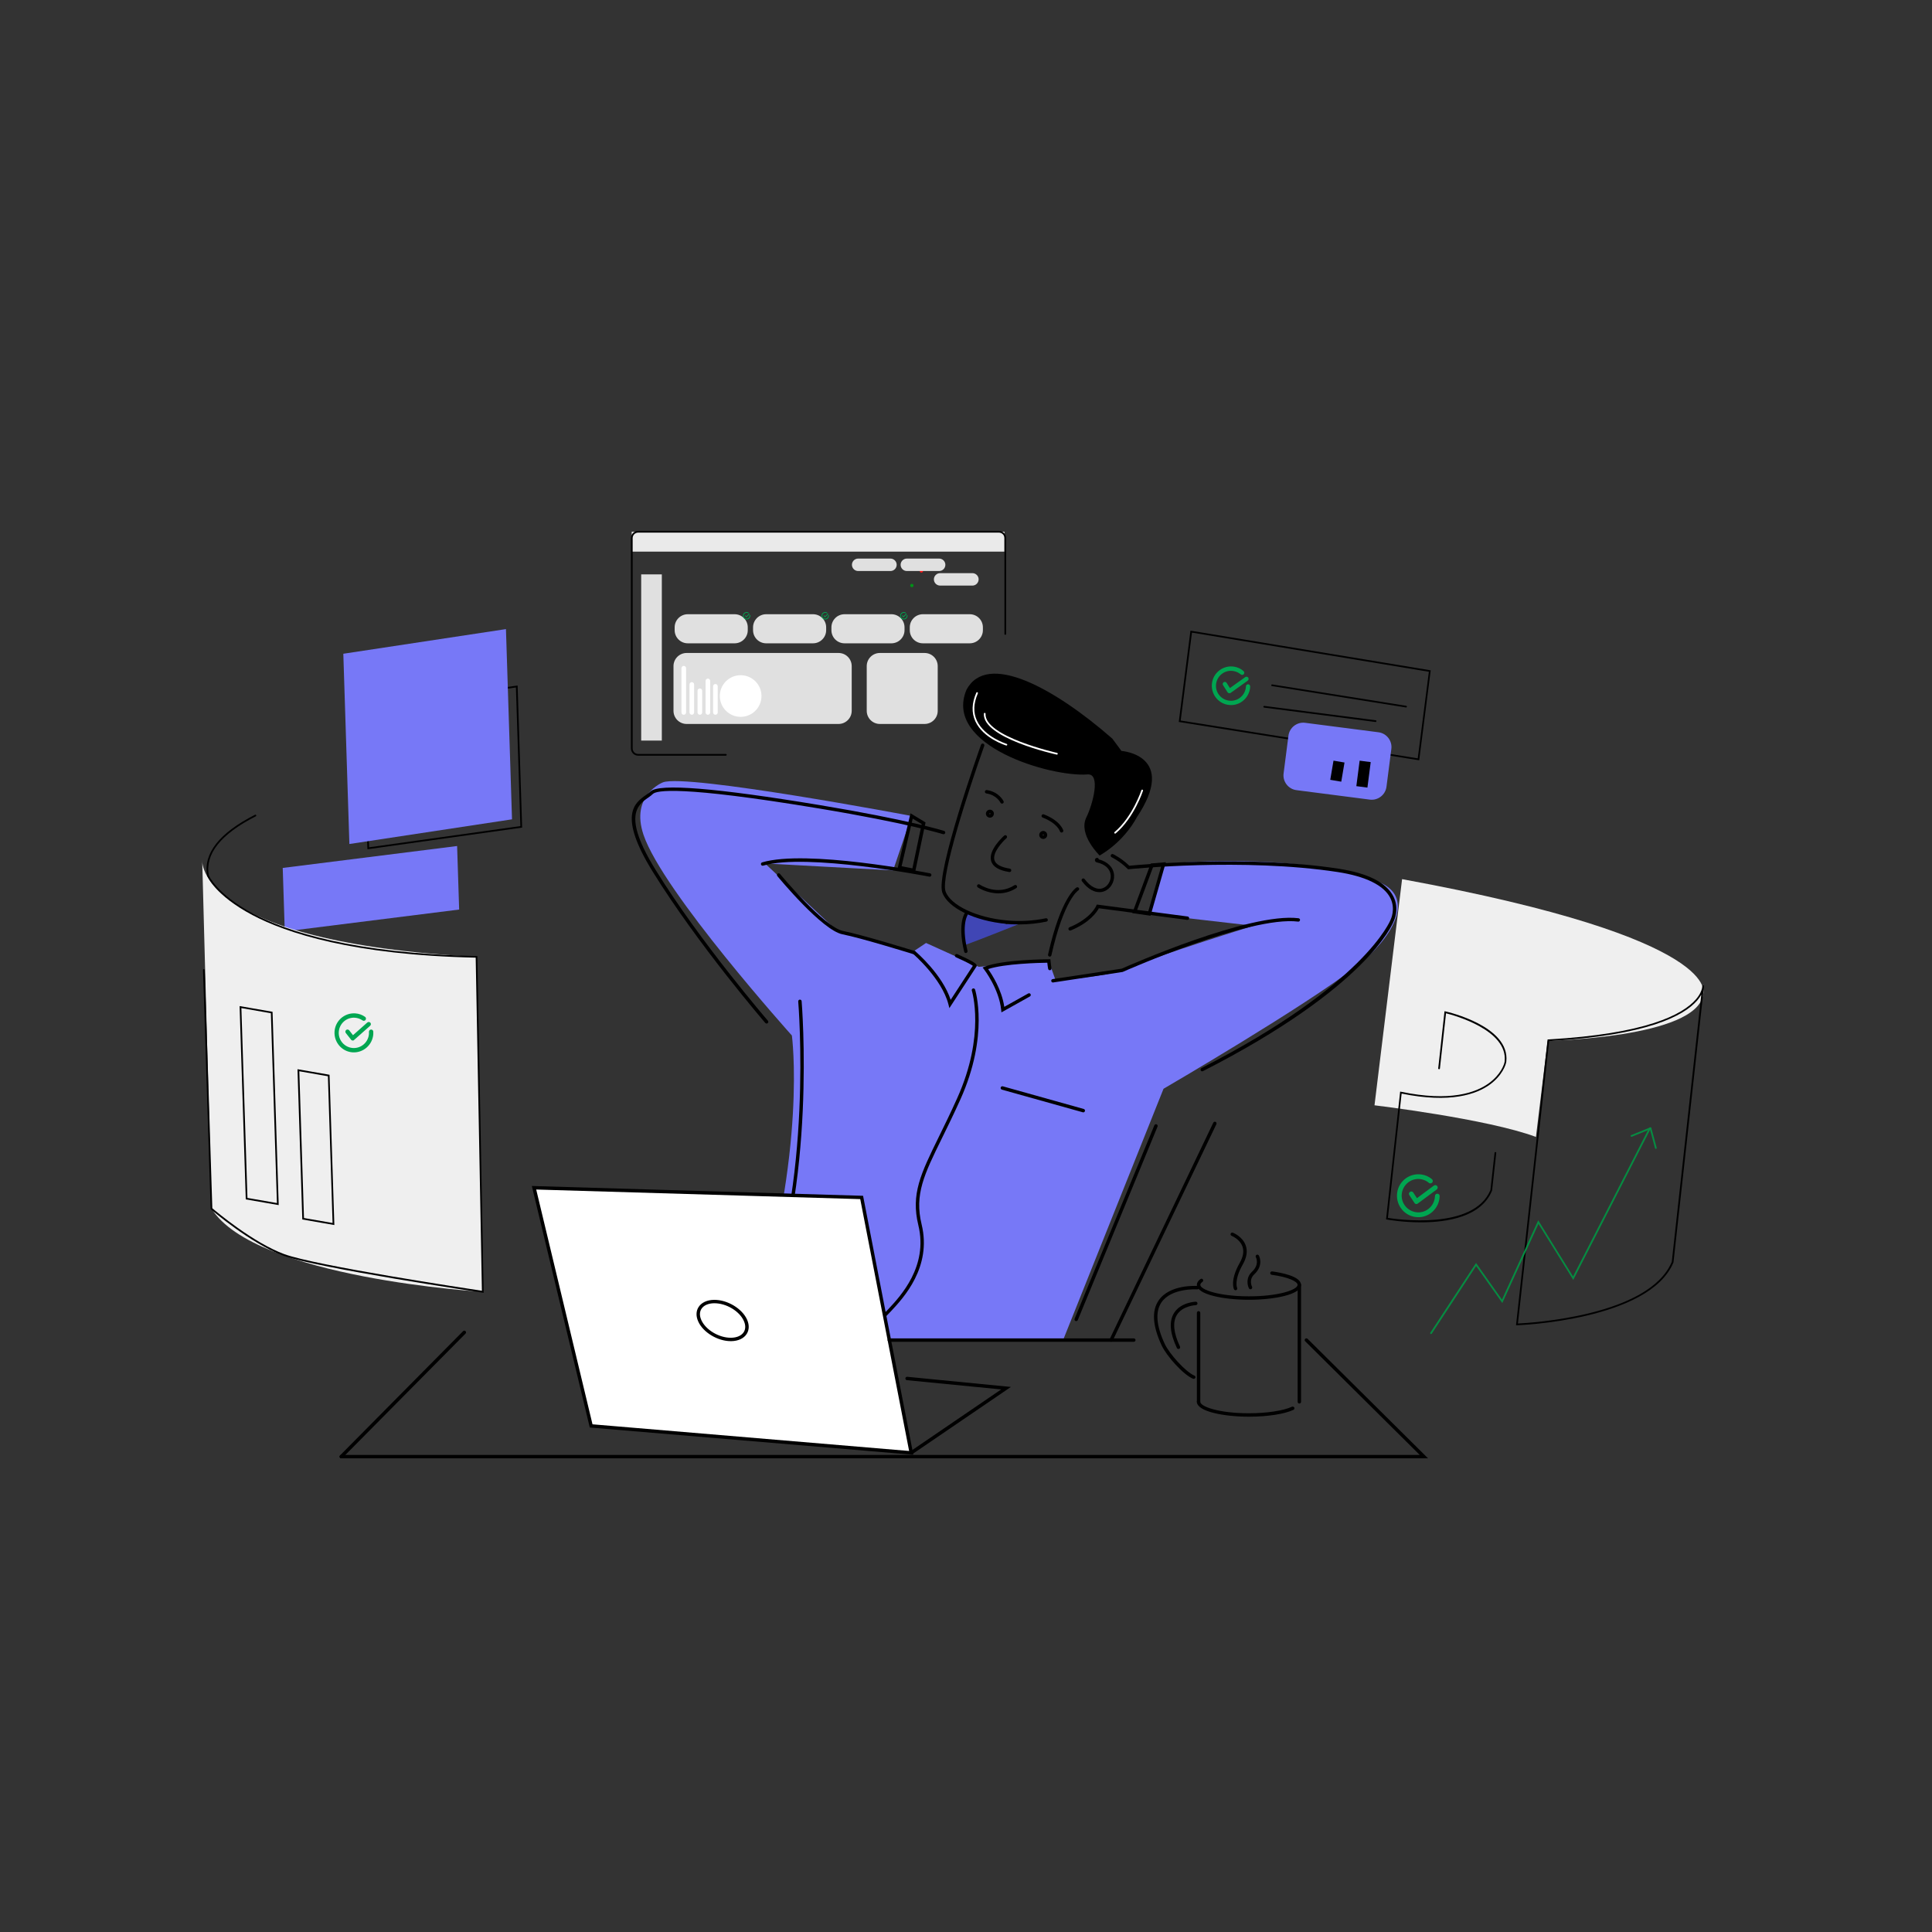 <?xml version="1.0" encoding="utf-8"?>
<!-- Generator: Adobe Illustrator 24.3.0, SVG Export Plug-In . SVG Version: 6.00 Build 0)  -->
<svg version="1.1" id="Layer_1" xmlns="http://www.w3.org/2000/svg" xmlns:xlink="http://www.w3.org/1999/xlink" x="0px" y="0px"
	 viewBox="0 0 500 500" style="enable-background:new 0 0 500 500;" xml:space="preserve">
<rect x="0" y="0" width="500" height="500" fill="#333333" stroke="none"/>
<style type="text/css">
	.st0{fill:#EFEFEF;}
	.st1{fill:#7778F7;}
	.st2{fill:#4046B5;}
	.st3{fill:#FFFFFF;}
	.st4{fill:#EAEAEA;}
	.st5{fill:#009118;}
	.st6{fill:#FC1515;}
	.st7{fill:#E0E0E0;}
	.st8{fill:#00A651;}
	.st9{fill:#068C42;}
	.st10{fill:#FFCE00;}
	.st11{fill:#DDDDDD;}
	.st12{fill:#FF0000;}
	.st13{fill:none;stroke:#000000;stroke-width:2;stroke-miterlimit:10;}
	.st14{fill:none;stroke:#000000;stroke-miterlimit:10;}
	.st15{fill:none;stroke:#000000;stroke-width:2;stroke-linecap:round;stroke-miterlimit:10;}
	.st16{fill:none;stroke:#000000;stroke-width:2;stroke-linecap:round;stroke-miterlimit:10;stroke-dasharray:4.778,4.778;}
	.st17{fill:#FFFFFF;stroke:#000000;stroke-width:2;stroke-linecap:round;stroke-miterlimit:10;}
</style>
<g>
	<g>
		<path class="st0" d="M440.74,257.44c0,0,6.73-14.37-77.88-29.92l-7.14,58.53c0,0,29.24,3.5,41.78,8.19l3.03-24.88
			C400.53,269.35,439.11,268.64,440.74,257.44z"/>
	</g>
	<g>
		<path class="st1" d="M235.91,211.17c0,0-58.27-11.03-64.34-8.7c0,0-8.53,3.27-5.02,13.61c4.97,14.68,38.39,51.91,38.39,51.91
			s4.01,29.48-10.08,74.87l-0.91,3.94h81.18l25.99-65.03c0,0,36.82-21.43,50.12-31.84c8.83-6.92,15.25-17.36,5.99-21.49
			c-10.79-4.81-34.71-6.9-56.11-4.81l-3.69,12.86l26.98,3.1c0,0-23.29,7.12-34,11.53c-3.86,1.59-17.23,2.55-17.23,2.55l-1.76-4.95
			l-18.13,1.49l-13.63-6.17l-3.75,2.51l-19.49-5.82l-18.44-17.27l33.15,1.8L235.91,211.17z"/>
	</g>
	<g>
		<path d="M284.59,221.41c0,0-5.64-5.45-3.44-9.88c1.63-3.29,3.82-11.39,0.3-11.11c-9.38,0.74-37.42-7.39-31.33-21.89
			c5.32-10.08,22.83-0.42,37.75,12.63l2.36,3.18c0,0,14.78,1.04,3.91,17.28C294.14,211.62,291.26,217.5,284.59,221.41z"/>
	</g>
	<g>
		<path class="st2" d="M264.47,238.83c0,0-10.72,4.33-14.75,5.74c0.07-1.01-0.86-6.62,0.5-8.29
			C250.76,235.61,260.22,240.66,264.47,238.83z"/>
	</g>
	<g>
		<path d="M291.07,214.13c-0.03,0-0.05,0-0.08-0.01l-7.03-1.27c-0.24-0.04-0.4-0.27-0.36-0.51c0.04-0.24,0.27-0.4,0.51-0.36
			l7.03,1.27c0.24,0.04,0.4,0.27,0.36,0.51C291.47,213.98,291.29,214.13,291.07,214.13z"/>
	</g>
	<g>
		<path d="M288.99,216.32c-0.03,0-0.05,0-0.08-0.01l-5.4-0.97c-0.24-0.04-0.4-0.27-0.36-0.51c0.04-0.24,0.27-0.4,0.51-0.36l5.4,0.97
			c0.24,0.04,0.4,0.27,0.36,0.51C289.39,216.16,289.2,216.32,288.99,216.32z"/>
	</g>
	<g>
		<path d="M284.52,230.89c-1.15,0-2.79-0.53-4.52-2.84c-0.15-0.2-0.11-0.47,0.09-0.62c0.2-0.15,0.47-0.11,0.62,0.09
			c1.52,2.03,3.24,2.88,4.73,2.33c1.25-0.46,2.11-1.89,2.01-3.31c-0.12-1.66-1.44-2.88-3.61-3.36c-0.29-0.06-0.48-0.31-0.48-0.6
			c0.01-0.29,0.21-0.52,0.49-0.57c0.24-0.04,0.47,0.12,0.51,0.36c0,0.01,0,0.02,0,0.03c2.35,0.62,3.82,2.12,3.96,4.08
			c0.13,1.83-0.95,3.6-2.58,4.2C285.47,230.78,285.04,230.89,284.52,230.89z"/>
	</g>
	<g>
		<path d="M271.68,247.57c-0.03,0-0.06,0-0.1-0.01c-0.24-0.05-0.39-0.29-0.34-0.53c3.36-14.96,7.23-17.27,7.39-17.36
			c0.21-0.12,0.48-0.04,0.6,0.17c0.12,0.21,0.04,0.48-0.17,0.6c-0.07,0.04-3.74,2.43-6.96,16.79
			C272.07,247.43,271.88,247.57,271.68,247.57z"/>
	</g>
	<g>
		<path d="M249.96,246.64c-0.2,0-0.38-0.14-0.43-0.34c-1.85-7.62,0.27-10.21,0.36-10.31c0.16-0.19,0.44-0.21,0.62-0.05
			c0.19,0.16,0.21,0.44,0.05,0.62c-0.02,0.02-1.9,2.43-0.17,9.53c0.06,0.24-0.09,0.48-0.33,0.53
			C250.03,246.63,249.99,246.64,249.96,246.64z"/>
	</g>
	<g>
		<path d="M269.99,217.12c-0.06,0-0.12-0.01-0.18-0.02c-0.27-0.05-0.51-0.2-0.67-0.43c-0.16-0.23-0.22-0.5-0.17-0.77
			c0.05-0.27,0.2-0.51,0.43-0.66c0.23-0.16,0.5-0.22,0.77-0.17c0.56,0.1,0.93,0.64,0.83,1.2
			C270.92,216.77,270.48,217.12,269.99,217.12z M269.99,215.94c-0.04,0-0.07,0.02-0.08,0.03c-0.02,0.01-0.05,0.04-0.06,0.09v0
			c-0.01,0.05,0.01,0.09,0.02,0.11c0.01,0.02,0.04,0.05,0.09,0.06c0.08,0.02,0.16-0.04,0.17-0.12c0.01-0.08-0.04-0.16-0.12-0.17
			C270.01,215.94,270,215.94,269.99,215.94z M269.41,215.98L269.41,215.98L269.41,215.98z"/>
	</g>
	<g>
		<path d="M256.19,211.61c-0.06,0-0.12-0.01-0.18-0.02c-0.27-0.05-0.51-0.2-0.67-0.43s-0.22-0.5-0.17-0.77s0.2-0.51,0.43-0.66
			c0.23-0.16,0.5-0.22,0.77-0.17c0.56,0.1,0.93,0.64,0.83,1.2C257.11,211.26,256.68,211.61,256.19,211.61z M256.19,210.43
			c-0.04,0-0.07,0.02-0.08,0.03c-0.02,0.01-0.05,0.04-0.06,0.09v0c-0.01,0.05,0.01,0.09,0.02,0.11c0.01,0.02,0.04,0.05,0.09,0.06
			c0.08,0.02,0.16-0.04,0.17-0.12c0.01-0.08-0.04-0.16-0.12-0.17C256.2,210.43,256.19,210.43,256.19,210.43z M255.61,210.48
			L255.61,210.48L255.61,210.48z"/>
	</g>
	<g>
		<path d="M261.27,225.69c-0.02,0-0.05,0-0.07-0.01c-2.69-0.42-4.27-1.38-4.69-2.84c-0.83-2.85,3.2-6.43,3.38-6.58
			c0.18-0.16,0.46-0.14,0.62,0.04c0.16,0.18,0.14,0.46-0.04,0.62c-1.05,0.93-3.67,3.75-3.11,5.67c0.32,1.1,1.66,1.85,3.98,2.21
			c0.24,0.04,0.41,0.26,0.37,0.51C261.67,225.54,261.48,225.69,261.27,225.69z"/>
	</g>
	<g>
		<path d="M263.74,239.24c-1.09,0-2.19-0.05-3.29-0.15c-0.24-0.02-0.42-0.24-0.4-0.48c0.02-0.24,0.23-0.42,0.48-0.4
			c3.46,0.31,6.87,0.12,10.12-0.56c0.24-0.05,0.47,0.1,0.52,0.34c0.05,0.24-0.1,0.47-0.34,0.52
			C268.53,238.99,266.15,239.24,263.74,239.24z"/>
	</g>
	<g>
		<path d="M260.49,239.09c-0.01,0-0.03,0-0.04,0c-8.24-0.74-15.21-4.15-16.59-8.13c-1.75-5.06,9.55-36.89,10.03-38.24
			c0.08-0.23,0.33-0.35,0.57-0.27c0.23,0.08,0.35,0.34,0.27,0.57c-4.05,11.35-11.35,33.83-10.03,37.65
			c1.24,3.6,8.05,6.84,15.83,7.53c0.24,0.02,0.42,0.24,0.4,0.48C260.91,238.92,260.72,239.09,260.49,239.09z"/>
	</g>
	<g>
		<path class="st3" d="M260.46,192.94c-0.02,0-0.04,0-0.06-0.01c-0.24-0.07-5.93-1.83-7.98-6.26c-1.02-2.21-0.94-4.7,0.25-7.4
			c0.05-0.11,0.18-0.16,0.29-0.11c0.11,0.05,0.16,0.18,0.11,0.29c-1.13,2.58-1.22,4.94-0.25,7.04c1.96,4.25,7.65,6.01,7.7,6.03
			c0.12,0.04,0.18,0.16,0.15,0.28C260.64,192.88,260.55,192.94,260.46,192.94z"/>
	</g>
	<g>
		<path class="st3" d="M288.59,215.73c-0.06,0-0.13-0.03-0.17-0.08c-0.08-0.09-0.07-0.23,0.03-0.31c4.66-3.94,6.92-10.77,6.94-10.83
			c0.04-0.12,0.16-0.18,0.28-0.14c0.12,0.04,0.18,0.16,0.14,0.28c-0.02,0.07-2.32,7.01-7.08,11.04
			C288.69,215.71,288.64,215.73,288.59,215.73z"/>
	</g>
	<g>
		<path class="st3" d="M273.53,195.3c-0.02,0-0.03,0-0.05-0.01c-0.78-0.17-19.22-4.32-18.86-10.59c0.01-0.12,0.1-0.22,0.23-0.21
			c0.12,0.01,0.22,0.11,0.21,0.23c-0.34,5.89,18.33,10.09,18.51,10.13c0.12,0.03,0.19,0.14,0.17,0.26
			C273.72,195.23,273.63,195.3,273.53,195.3z"/>
	</g>
	<g>
		<path d="M272.5,254.27c-0.22,0-0.4-0.16-0.44-0.38c-0.04-0.24,0.13-0.47,0.37-0.5l17.86-2.7c1.98-0.88,33.15-14.62,45.77-13.05
			c0.24,0.03,0.42,0.25,0.38,0.49c-0.03,0.24-0.25,0.42-0.49,0.38c-12.51-1.55-45.03,12.86-45.36,13.01l-0.11,0.03l-17.92,2.71
			C272.55,254.27,272.52,254.27,272.5,254.27z"/>
	</g>
	<g>
		<path d="M276.95,240.83c-0.17,0-0.34-0.1-0.41-0.27c-0.09-0.23,0.01-0.49,0.24-0.58c5.6-2.32,6.92-5.53,6.93-5.56l0.13-0.32
			l0.34,0.04l23.19,3.05c0.24,0.03,0.41,0.25,0.38,0.5c-0.03,0.24-0.25,0.41-0.5,0.38l-22.87-3.01c-0.49,0.93-2.27,3.67-7.27,5.74
			C277.06,240.82,277,240.83,276.95,240.83z"/>
	</g>
	<g>
		<path d="M278.52,341.9c-0.06,0-0.11-0.01-0.17-0.03c-0.23-0.09-0.33-0.35-0.24-0.58l20.64-50.07c0.09-0.23,0.35-0.33,0.58-0.24
			c0.23,0.09,0.33,0.35,0.24,0.58l-20.64,50.07C278.86,341.79,278.7,341.9,278.52,341.9z"/>
	</g>
	<g>
		<path d="M311.14,277.26c-0.16,0-0.32-0.09-0.39-0.24c-0.11-0.22-0.02-0.48,0.19-0.6c42.29-21.59,48.88-38.21,48.94-38.38
			l0.02-0.05c0.01-0.03,1.37-2.74-0.1-5.62c-1.67-3.27-6.38-5.58-13.62-6.69c-24.42-3.73-53.75-0.76-54.04-0.73l-0.21,0.02
			l-0.15-0.15c-1.93-1.93-4.06-2.95-4.08-2.96c-0.22-0.1-0.32-0.37-0.21-0.59c0.1-0.22,0.37-0.32,0.59-0.21
			c0.09,0.04,2.18,1.04,4.18,2.99c2.69-0.26,30.61-2.83,54.06,0.75c7.65,1.17,12.46,3.58,14.28,7.18c1.61,3.17,0.26,6.06,0.1,6.39
			c-0.37,0.99-7.1,17.26-49.36,38.83C311.27,277.24,311.2,277.26,311.14,277.26z"/>
	</g>
	<g>
		<path d="M245.7,260.9l-0.25-0.98c-1.71-6.68-9.06-12.98-9.13-13.05c-0.19-0.16-0.21-0.44-0.05-0.62c0.16-0.19,0.44-0.21,0.62-0.05
			c0.3,0.25,6.99,6,9.14,12.56l5.74-8.81c-0.32-0.25-1.32-0.85-4.38-2.21c-0.22-0.1-0.32-0.36-0.22-0.58
			c0.1-0.22,0.36-0.32,0.58-0.22c4.99,2.22,5,2.63,5.01,2.99l0,0.14L245.7,260.9z M251.92,250.08L251.92,250.08L251.92,250.08z"/>
	</g>
	<g>
		<path d="M198.4,264.89c-0.12,0-0.25-0.05-0.34-0.15c-0.17-0.2-17.41-20.22-29.11-39.11c-9.13-14.74-4.68-17.85-1.74-19.91
			c0.44-0.3,0.85-0.59,1.13-0.88c2.13-2.13,16.86-0.95,43.76,3.51c23.15,3.84,32.14,6.65,32.22,6.68c0.23,0.07,0.36,0.32,0.29,0.56
			c-0.07,0.23-0.32,0.36-0.56,0.29c-0.09-0.03-9.03-2.82-32.1-6.65c-36.19-6.01-42.11-4.63-42.98-3.76
			c-0.34,0.34-0.78,0.65-1.25,0.98c-2.67,1.87-6.71,4.7,1.98,18.72c11.67,18.83,28.85,38.79,29.03,38.99
			c0.16,0.19,0.14,0.46-0.05,0.62C198.61,264.85,198.51,264.89,198.4,264.89z"/>
	</g>
	<g>
		<path d="M240.6,226.89c-0.03,0-0.06,0-0.09-0.01c-0.32-0.06-31.8-6.19-43.01-2.85c-0.23,0.07-0.48-0.06-0.55-0.3
			c-0.07-0.23,0.06-0.48,0.3-0.55c11.42-3.4,42.14,2.57,43.44,2.83c0.24,0.05,0.4,0.28,0.35,0.52
			C240.99,226.75,240.81,226.89,240.6,226.89z"/>
	</g>
	<g>
		<path d="M236.6,246.98c-0.04,0-0.09-0.01-0.13-0.02c-0.13-0.04-13.44-4.17-18.47-5.17c-5.21-1.04-16.35-14.49-16.82-15.06
			c-0.16-0.19-0.13-0.47,0.06-0.62c0.19-0.16,0.47-0.13,0.62,0.06c0.11,0.14,11.41,13.78,16.31,14.76
			c5.08,1.01,18.43,5.15,18.56,5.19c0.23,0.07,0.36,0.32,0.29,0.55C236.97,246.86,236.79,246.98,236.6,246.98z"/>
	</g>
	<g>
		<path d="M259.17,262l-0.07-0.67c-0.56-5.44-4.4-10.42-4.44-10.47l-0.36-0.47l0.55-0.22c4.65-1.84,16.1-1.91,16.58-1.91l0.41,0
			l0.04,0.41c0.06,0.7,0.14,1.34,0.25,1.91c0.04,0.24-0.12,0.47-0.36,0.51c-0.24,0.04-0.47-0.12-0.51-0.36
			c-0.09-0.48-0.16-1-0.22-1.58c-2.01,0.03-11.02,0.23-15.31,1.65c0.96,1.35,3.52,5.3,4.18,9.77l6.2-3.46
			c0.21-0.12,0.48-0.04,0.6,0.17c0.12,0.21,0.04,0.48-0.17,0.6L259.17,262z"/>
	</g>
	<g>
		<path d="M197.22,340.03c-0.06,0-0.12-0.01-0.17-0.04c-0.22-0.1-0.33-0.36-0.23-0.58c13.74-32.16,9.8-79.75,9.76-80.23
			c-0.02-0.24,0.16-0.46,0.4-0.48c0.25-0.02,0.46,0.16,0.48,0.4c0.04,0.48,4,48.29-9.83,80.65
			C197.55,339.93,197.39,340.03,197.22,340.03z"/>
	</g>
	<g>
		<path d="M258.4,231.2c-3.02,0-5.32-1.52-5.35-1.55c-0.2-0.14-0.26-0.41-0.12-0.61c0.14-0.2,0.41-0.26,0.61-0.12
			c0.18,0.12,4.56,3.01,9,0.18c0.21-0.13,0.48-0.07,0.61,0.13c0.13,0.21,0.07,0.48-0.13,0.61
			C261.43,230.85,259.84,231.2,258.4,231.2z"/>
	</g>
	<g>
		<path d="M224.99,344.22c-0.18,0-0.34-0.11-0.41-0.28c-0.09-0.23,0.02-0.48,0.25-0.58c0.01,0,1.42-0.64,5.14-4.63
			c3.08-3.3,10.28-11.02,7.7-21.63c-1.97-8.09,0.62-13.35,5.31-22.91c1.41-2.88,3.02-6.14,4.75-10c7.36-16.36,3.81-27.7,3.78-27.81
			c-0.08-0.23,0.05-0.48,0.28-0.56c0.23-0.08,0.48,0.05,0.56,0.28c0.04,0.12,3.71,11.76-3.81,28.45c-1.75,3.88-3.35,7.14-4.77,10.03
			c-4.6,9.37-7.14,14.54-5.25,22.31c2.69,11.07-4.74,19.04-7.92,22.44c-3.86,4.14-5.31,4.79-5.46,4.85
			C225.1,344.21,225.04,344.22,224.99,344.22z"/>
	</g>
	<g>
		<path d="M280.35,287.88c-0.04,0-0.08-0.01-0.12-0.02L259.29,282c-0.24-0.07-0.37-0.31-0.31-0.55s0.31-0.37,0.55-0.31l20.94,5.86
			c0.24,0.07,0.37,0.31,0.31,0.55C280.72,287.75,280.55,287.88,280.35,287.88z"/>
	</g>
	<g>
		<path d="M259.32,207.98c-0.16,0-0.32-0.09-0.4-0.25c-0.04-0.08-1.01-2-3.66-2.39c-0.24-0.04-0.41-0.26-0.37-0.5
			c0.04-0.24,0.26-0.41,0.5-0.37c3.13,0.45,4.28,2.78,4.33,2.88c0.11,0.22,0.01,0.49-0.21,0.59
			C259.45,207.97,259.39,207.98,259.32,207.98z"/>
	</g>
	<g>
		<path d="M274.74,215.46c-0.19,0-0.37-0.13-0.43-0.32c-0.01-0.04-0.67-2.08-4.48-3.56c-0.23-0.09-0.34-0.34-0.25-0.57
			c0.09-0.23,0.34-0.34,0.57-0.25c4.29,1.66,4.99,4.04,5.02,4.14c0.06,0.24-0.07,0.48-0.31,0.54
			C274.82,215.46,274.78,215.46,274.74,215.46z"/>
	</g>
	<g>
		<polygon class="st3" points="235.82,376 222.99,309.9 138.2,307.39 152.98,369.03 		"/>
		<path d="M236.37,376.49l-0.58-0.05l-83.16-7l-0.07-0.31l-14.92-62.2l0.58,0.02l85.14,2.52L236.37,376.49z M153.34,368.61
			l81.94,6.9l-12.65-65.18l-83.86-2.48L153.34,368.61z"/>
	</g>
	<g>
		<path d="M235.82,376.44c-0.14,0-0.28-0.07-0.37-0.19c-0.14-0.2-0.09-0.48,0.12-0.62l23.54-16.05l-24.4-2.39
			c-0.24-0.02-0.42-0.24-0.4-0.48c0.02-0.24,0.24-0.42,0.48-0.4l26.83,2.63l-25.55,17.42C235.99,376.42,235.91,376.44,235.82,376.44
			z"/>
	</g>
	<g>
		<path d="M236.82,225.77l-4.55-0.9l3.36-14.39l3.9,2.36L236.82,225.77z M233.33,224.18l2.8,0.55l2.4-11.46l-2.32-1.41
			L233.33,224.18z"/>
	</g>
	<g>
		<path d="M297.76,236.99l-4.73-0.68l4.78-12.84l3.92-0.33L297.76,236.99z M294.25,235.59l2.88,0.41l3.41-11.87l-2.09,0.17
			L294.25,235.59z"/>
	</g>
	<g>
		<path d="M293.43,347.25h-63.28c-0.24,0-0.44-0.2-0.44-0.44c0-0.24,0.2-0.44,0.44-0.44h63.28c0.24,0,0.44,0.2,0.44,0.44
			C293.88,347.05,293.68,347.25,293.43,347.25z"/>
	</g>
	<g>
		<path d="M88.32,377.41c-0.11,0-0.23-0.04-0.31-0.13c-0.17-0.17-0.18-0.45,0-0.63l31.84-32.15c0.17-0.17,0.45-0.18,0.63,0
			c0.17,0.17,0.18,0.45,0,0.63l-31.84,32.15C88.55,377.36,88.43,377.41,88.32,377.41z"/>
	</g>
	<g>
		<path d="M189.12,347.09c-3.37,0-7.12-2.24-8.4-5.05l0,0c-0.63-1.37-0.61-2.7,0.06-3.76c0.73-1.16,2.18-1.85,3.98-1.88
			c0.05,0,0.09,0,0.14,0c3.37,0,7.12,2.24,8.41,5.05c0.63,1.37,0.61,2.7-0.06,3.76c-0.73,1.16-2.18,1.85-3.98,1.88
			C189.22,347.09,189.17,347.09,189.12,347.09z M184.9,337.28c-0.04,0-0.08,0-0.13,0c-1.5,0.03-2.68,0.56-3.25,1.47
			c-0.5,0.79-0.5,1.83,0,2.92l0,0c1.15,2.52,4.54,4.54,7.59,4.54c0.04,0,0.08,0,0.13,0c1.5-0.03,2.68-0.56,3.25-1.47
			c0.5-0.79,0.5-1.83,0-2.92C191.34,339.29,187.96,337.28,184.9,337.28z"/>
	</g>
	<g>
		<path d="M369.57,377.41H88.32c-0.24,0-0.44-0.2-0.44-0.44s0.2-0.44,0.44-0.44h279.1l-29.64-29.41c-0.17-0.17-0.17-0.45,0-0.63
			c0.17-0.17,0.45-0.17,0.63,0L369.57,377.41z"/>
	</g>
	<g>
		<path d="M323.23,336.38c-6.53,0-13.48-1.35-13.48-3.86c0-0.54,0.31-1.05,0.93-1.5c0.2-0.15,0.47-0.1,0.62,0.09
			c0.15,0.2,0.1,0.47-0.09,0.62c-0.26,0.19-0.57,0.48-0.57,0.79c0,1.24,4.79,2.97,12.59,2.97c7.8,0,12.59-1.73,12.59-2.97
			c0-0.84-2.3-2.01-6.7-2.6c-0.24-0.03-0.41-0.26-0.38-0.5c0.03-0.24,0.25-0.41,0.5-0.38c2.24,0.3,7.46,1.25,7.46,3.48
			C336.71,335.03,329.77,336.38,323.23,336.38z"/>
	</g>
	<g>
		<path d="M323.23,366.64c-6.53,0-13.48-1.35-13.48-3.86c0-0.24,0.2-0.44,0.44-0.44s0.44,0.2,0.44,0.44c0,1.24,4.79,2.97,12.59,2.97
			c4.62,0,8.89-0.65,11.15-1.69c0.22-0.1,0.49,0,0.59,0.22c0.1,0.22,0.01,0.49-0.22,0.59C332.38,365.97,327.97,366.64,323.23,366.64
			z"/>
	</g>
	<g>
		<path d="M336.27,363.23c-0.24,0-0.44-0.2-0.44-0.44v-30.26c0-0.24,0.2-0.44,0.44-0.44c0.24,0,0.44,0.2,0.44,0.44v30.26
			C336.71,363.03,336.51,363.23,336.27,363.23z"/>
	</g>
	<g>
		<path d="M310.19,363.23c-0.24,0-0.44-0.2-0.44-0.44v-23.03c0-0.24,0.2-0.44,0.44-0.44s0.44,0.2,0.44,0.44v23.03
			C310.64,363.03,310.44,363.23,310.19,363.23z"/>
	</g>
	<g>
		<path d="M304.98,349.11c-0.17,0-0.33-0.09-0.4-0.25c-1.82-3.85-2.07-6.88-0.76-9.02c1.72-2.81,5.47-2.95,5.63-2.96
			c0.24,0,0.45,0.18,0.46,0.43c0.01,0.24-0.18,0.45-0.43,0.46c-0.03,0-3.44,0.14-4.91,2.54c-1.14,1.87-0.87,4.62,0.81,8.18
			c0.1,0.22,0.01,0.49-0.21,0.59C305.1,349.09,305.04,349.11,304.98,349.11z"/>
	</g>
	<g>
		<path d="M308.93,356.85c-0.06,0-0.12-0.01-0.17-0.03c-2.59-1.09-6.85-5.88-8.14-8.66c-2.34-5.04-2.6-8.95-0.75-11.63
			c2.88-4.18,9.74-3.74,10.03-3.72c0.24,0.02,0.43,0.23,0.41,0.47c-0.02,0.24-0.23,0.43-0.47,0.41c-0.07-0.01-6.65-0.42-9.24,3.34
			c-1.65,2.4-1.38,6.02,0.83,10.76c1.19,2.56,5.37,7.24,7.69,8.22c0.23,0.1,0.33,0.35,0.24,0.58
			C309.27,356.74,309.11,356.85,308.93,356.85z"/>
	</g>
	<g>
		<path d="M319.75,333.91c-0.16,0-0.32-0.09-0.39-0.24c-0.05-0.09-1.1-2.3,1.49-6.86c0.9-1.58,1.13-3.01,0.69-4.23
			c-0.68-1.91-2.77-2.73-2.79-2.74c-0.23-0.09-0.34-0.34-0.25-0.57c0.09-0.23,0.34-0.34,0.57-0.25c0.1,0.04,2.49,0.98,3.31,3.27
			c0.53,1.48,0.28,3.15-0.76,4.97c-2.32,4.09-1.47,6.01-1.46,6.03c0.1,0.22,0.01,0.48-0.21,0.59
			C319.89,333.9,319.82,333.91,319.75,333.91z"/>
	</g>
	<g>
		<path d="M323.62,333.66c-0.16,0-0.31-0.09-0.39-0.24c-0.43-0.83-0.82-2.79,0.76-4.26c2.07-1.93,1.04-3.77,1.03-3.79
			c-0.12-0.21-0.05-0.48,0.16-0.61c0.21-0.12,0.48-0.05,0.61,0.16c0.01,0.02,1.39,2.47-1.19,4.88c-1.5,1.4-0.59,3.19-0.58,3.21
			c0.11,0.22,0.03,0.48-0.19,0.6C323.76,333.65,323.69,333.66,323.62,333.66z"/>
	</g>
	<g>
		<path d="M287.56,347.25c-0.06,0-0.13-0.01-0.19-0.04c-0.22-0.11-0.31-0.37-0.21-0.59L314,290.55c0.11-0.22,0.37-0.31,0.59-0.21
			c0.22,0.11,0.31,0.37,0.21,0.59l-26.85,56.06C287.88,347.15,287.72,347.25,287.56,347.25z"/>
	</g>
	<g>
		<path d="M95.09,219.79l-1.17-36.77l40.04-5.61l1.17,36.77L95.09,219.79z M94.37,183.4l1.15,35.88l39.15-5.49l-1.15-35.88
			L94.37,183.4z"/>
	</g>
	<g>
		<rect x="163.49" y="137.62" class="st4" width="96.47" height="5.14"/>
	</g>
	<g>
		<path d="M187.84,195.57h-22.69c-1.03,0-1.87-0.84-1.87-1.88v-54.42c0-1.03,0.84-1.88,1.87-1.88h93.36c1.03,0,1.88,0.84,1.88,1.88
			v24.8c0,0.12-0.1,0.22-0.22,0.22c-0.12,0-0.22-0.1-0.22-0.22v-24.8c0-0.79-0.64-1.43-1.43-1.43h-93.36
			c-0.79,0-1.43,0.64-1.43,1.43v54.42c0,0.79,0.64,1.43,1.43,1.43h22.69c0.12,0,0.22,0.1,0.22,0.22
			C188.06,195.47,187.96,195.57,187.84,195.57z"/>
	</g>
	<g>
		<circle class="st5" cx="235.99" cy="151.53" r="0.43"/>
	</g>
	<g>
		<circle class="st6" cx="238.46" cy="147.76" r="0.43"/>
	</g>
	<g>
		<path class="st7" d="M230.45,147.78h-8.36c-0.88,0-1.61-0.72-1.61-1.61l0,0c0-0.88,0.72-1.61,1.61-1.61h8.36
			c0.88,0,1.61,0.72,1.61,1.61l0,0C232.06,147.06,231.34,147.78,230.45,147.78z"/>
	</g>
	<g>
		<path class="st7" d="M243.05,147.78h-8.36c-0.88,0-1.61-0.72-1.61-1.61l0,0c0-0.88,0.72-1.61,1.61-1.61h8.36
			c0.88,0,1.61,0.72,1.61,1.61l0,0C244.66,147.06,243.94,147.78,243.05,147.78z"/>
	</g>
	<g>
		<path class="st7" d="M251.66,151.55h-8.36c-0.88,0-1.61-0.72-1.61-1.61l0,0c0-0.88,0.72-1.61,1.61-1.61h8.36
			c0.88,0,1.61,0.72,1.61,1.61l0,0C253.26,150.83,252.54,151.55,251.66,151.55z"/>
	</g>
	<g>
		<rect x="165.94" y="148.65" class="st7" width="5.34" height="43.01"/>
	</g>
	<g>
		<path class="st7" d="M190.12,166.49h-12.12c-1.88,0-3.4-1.52-3.4-3.4v-0.73c0-1.88,1.52-3.4,3.4-3.4h12.12
			c1.88,0,3.4,1.52,3.4,3.4v0.73C193.53,164.96,192,166.49,190.12,166.49z"/>
	</g>
	<g>
		<path class="st7" d="M210.41,166.49h-12.12c-1.88,0-3.4-1.52-3.4-3.4v-0.73c0-1.88,1.52-3.4,3.4-3.4h12.12
			c1.88,0,3.4,1.52,3.4,3.4v0.73C213.81,164.96,212.28,166.49,210.41,166.49z"/>
	</g>
	<g>
		<path class="st7" d="M230.69,166.49h-12.12c-1.88,0-3.4-1.52-3.4-3.4v-0.73c0-1.88,1.52-3.4,3.4-3.4h12.12
			c1.88,0,3.4,1.52,3.4,3.4v0.73C234.09,164.96,232.57,166.49,230.69,166.49z"/>
	</g>
	<g>
		<path class="st7" d="M250.97,166.49h-12.12c-1.88,0-3.4-1.52-3.4-3.4v-0.73c0-1.88,1.52-3.4,3.4-3.4h12.12
			c1.88,0,3.4,1.52,3.4,3.4v0.73C254.37,164.96,252.85,166.49,250.97,166.49z"/>
	</g>
	<g>
		<path class="st7" d="M217.02,187.36h-39.32c-1.88,0-3.4-1.52-3.4-3.4v-11.57c0-1.88,1.52-3.4,3.4-3.4h39.32
			c1.88,0,3.4,1.52,3.4,3.4v11.57C220.42,185.83,218.89,187.36,217.02,187.36z"/>
	</g>
	<g>
		<path class="st7" d="M239.28,187.36h-11.57c-1.88,0-3.4-1.52-3.4-3.4v-11.57c0-1.88,1.52-3.4,3.4-3.4h11.57
			c1.88,0,3.4,1.52,3.4,3.4v11.57C242.69,185.83,241.16,187.36,239.28,187.36z"/>
	</g>
	<g transform="translate(1.407 1.407) scale(2.81 2.81)">
		<g>
			<path class="st8" d="M68.25,56.35C68.25,56.35,68.25,56.35,68.25,56.35c-0.01,0-0.02,0-0.03-0.01l-0.1-0.11
				c-0.01-0.02-0.01-0.04,0-0.05c0.02-0.01,0.04-0.01,0.05,0l0.07,0.08l0.24-0.24c0.01-0.01,0.04-0.01,0.05,0
				c0.01,0.01,0.01,0.04,0,0.05l-0.27,0.27C68.27,56.34,68.26,56.35,68.25,56.35z"/>
		</g>
		<g>
			<path class="st8" d="M68.26,56.55c-0.19,0-0.34-0.15-0.34-0.34s0.15-0.34,0.34-0.34c0.06,0,0.12,0.02,0.18,0.05
				c0.02,0.01,0.02,0.03,0.01,0.05c-0.01,0.02-0.03,0.02-0.05,0.01c-0.04-0.03-0.09-0.04-0.14-0.04c-0.15,0-0.27,0.12-0.27,0.27
				s0.12,0.27,0.27,0.27c0.15,0,0.27-0.12,0.27-0.27c0-0.01,0-0.02,0-0.03c0-0.02,0.01-0.04,0.03-0.04c0.02,0,0.04,0.01,0.04,0.03
				c0,0.01,0,0.03,0,0.04C68.6,56.4,68.45,56.55,68.26,56.55z"/>
		</g>
	</g>
	<g transform="translate(1.407 1.407) scale(2.81 2.81)">
		<g>
			<path class="st8" d="M75.49,56.35C75.49,56.35,75.49,56.35,75.49,56.35c-0.01,0-0.02,0-0.03-0.01l-0.1-0.11
				c-0.01-0.02-0.01-0.04,0-0.05c0.02-0.01,0.04-0.01,0.05,0l0.07,0.08l0.24-0.24c0.01-0.01,0.04-0.01,0.05,0
				c0.01,0.01,0.01,0.04,0,0.05l-0.27,0.27C75.51,56.34,75.5,56.35,75.49,56.35z"/>
		</g>
		<g>
			<path class="st8" d="M75.5,56.55c-0.19,0-0.34-0.15-0.34-0.34s0.15-0.34,0.34-0.34c0.06,0,0.12,0.02,0.18,0.05
				c0.02,0.01,0.02,0.03,0.01,0.05c-0.01,0.02-0.03,0.02-0.05,0.01c-0.04-0.03-0.09-0.04-0.14-0.04c-0.15,0-0.27,0.12-0.27,0.27
				s0.12,0.27,0.27,0.27c0.15,0,0.27-0.12,0.27-0.27c0-0.01,0-0.02,0-0.03c0-0.02,0.01-0.04,0.03-0.04c0.02,0,0.04,0.01,0.04,0.03
				c0,0.01,0,0.03,0,0.04C75.84,56.4,75.69,56.55,75.5,56.55z"/>
		</g>
	</g>
	<g transform="translate(1.407 1.407) scale(2.81 2.81)">
		<g>
			<path class="st8" d="M82.72,56.35C82.72,56.35,82.72,56.35,82.72,56.35c-0.01,0-0.02,0-0.03-0.01l-0.1-0.11
				c-0.01-0.02-0.01-0.04,0-0.05c0.02-0.01,0.04-0.01,0.05,0l0.07,0.08l0.24-0.24c0.01-0.01,0.04-0.01,0.05,0
				c0.01,0.01,0.01,0.04,0,0.05l-0.27,0.27C82.74,56.34,82.74,56.35,82.72,56.35z"/>
		</g>
		<g>
			<path class="st8" d="M82.74,56.55c-0.19,0-0.34-0.15-0.34-0.34s0.15-0.34,0.34-0.34c0.06,0,0.12,0.02,0.18,0.05
				c0.02,0.01,0.02,0.03,0.01,0.05c-0.01,0.02-0.03,0.02-0.05,0.01c-0.04-0.03-0.09-0.04-0.14-0.04c-0.15,0-0.27,0.12-0.27,0.27
				s0.12,0.27,0.27,0.27c0.15,0,0.27-0.12,0.27-0.27c0-0.01,0-0.02,0-0.03c0-0.02,0.01-0.04,0.03-0.04c0.02,0,0.04,0.01,0.04,0.03
				c0,0.01,0,0.03,0,0.04C83.08,56.4,82.93,56.55,82.74,56.55z"/>
		</g>
	</g>
	<g>
		<path class="st3" d="M176.96,184.98L176.96,184.98c-0.33,0-0.6-0.27-0.6-0.6v-11.45c0-0.33,0.27-0.6,0.6-0.6l0,0
			c0.33,0,0.6,0.27,0.6,0.6v11.45C177.56,184.71,177.29,184.98,176.96,184.98z"/>
	</g>
	<g>
		<path class="st3" d="M179.04,184.98L179.04,184.98c-0.33,0-0.6-0.27-0.6-0.6v-7.25c0-0.33,0.27-0.6,0.6-0.6l0,0
			c0.33,0,0.6,0.27,0.6,0.6v7.25C179.64,184.71,179.37,184.98,179.04,184.98z"/>
	</g>
	<g>
		<path class="st3" d="M181.12,184.98L181.12,184.98c-0.33,0-0.6-0.27-0.6-0.6v-5.61c0-0.33,0.27-0.6,0.6-0.6l0,0
			c0.33,0,0.6,0.27,0.6,0.6v5.61C181.72,184.71,181.45,184.98,181.12,184.98z"/>
	</g>
	<g>
		<path class="st3" d="M183.2,184.98L183.2,184.98c-0.33,0-0.6-0.27-0.6-0.6v-8.16c0-0.33,0.27-0.6,0.6-0.6h0
			c0.33,0,0.6,0.27,0.6,0.6v8.16C183.8,184.71,183.53,184.98,183.2,184.98z"/>
	</g>
	<g>
		<path class="st3" d="M185.15,184.98L185.15,184.98c-0.33,0-0.6-0.27-0.6-0.6v-6.76c0-0.33,0.27-0.6,0.6-0.6l0,0
			c0.33,0,0.6,0.27,0.6,0.6v6.76C185.76,184.71,185.49,184.98,185.15,184.98z"/>
	</g>
	<g>
		<circle class="st3" cx="191.68" cy="180.13" r="5.39"/>
	</g>
	<g>
		<polygon class="st1" points="118.83,235.39 73.7,241.06 73.17,224.62 118.3,218.95 		"/>
	</g>
	<g>
		<path class="st0" d="M123.33,247.63l1.62,86.69c0,0-58.93-3.49-70.21-21.52l-2.41-90.19C52.32,222.62,50.62,243.8,123.33,247.63z"
			/>
	</g>
	<g transform="translate(1.407 1.407) scale(2.81 2.81)">
		<g>
			<path class="st8" d="M129.92,110.39C129.92,110.39,129.92,110.39,129.92,110.39c-0.07-0.01-0.12-0.05-0.15-0.1l-0.47-0.72
				c-0.07-0.1-0.04-0.24,0.06-0.3c0.1-0.07,0.24-0.04,0.3,0.06l0.34,0.52l1.56-1.16c0.1-0.07,0.23-0.05,0.31,0.05
				c0.07,0.1,0.05,0.23-0.05,0.31l-1.74,1.29C130.04,110.38,129.98,110.4,129.92,110.39z"/>
		</g>
		<g>
			<path class="st8" d="M129.83,111.58c-1.07-0.16-1.81-1.17-1.65-2.25c0.16-1.08,1.17-1.82,2.24-1.66c0.36,0.05,0.69,0.2,0.96,0.43
				c0.09,0.08,0.11,0.22,0.03,0.31c-0.08,0.09-0.22,0.11-0.31,0.03c-0.21-0.18-0.47-0.3-0.75-0.34c-0.83-0.13-1.61,0.45-1.74,1.29
				s0.45,1.62,1.29,1.75c0.83,0.13,1.61-0.45,1.74-1.29c0.01-0.06,0.02-0.13,0.02-0.2c0-0.12,0.1-0.22,0.22-0.21
				c0.12,0,0.22,0.1,0.21,0.22c0,0.08-0.01,0.17-0.02,0.25C131.9,111,130.9,111.75,129.83,111.58z"/>
		</g>
	</g>
	<g transform="translate(1.407 1.407) scale(2.81 2.81)">
		<g>
			<path class="st8" d="M31.97,95.33C31.97,95.33,31.97,95.33,31.97,95.33c-0.06-0.01-0.11-0.03-0.14-0.08l-0.48-0.61
				c-0.07-0.09-0.05-0.21,0.03-0.28c0.09-0.07,0.21-0.05,0.28,0.03l0.35,0.45l1.32-1.17c0.08-0.07,0.21-0.06,0.28,0.02
				c0.07,0.08,0.06,0.21-0.02,0.28l-1.48,1.31C32.08,95.32,32.03,95.34,31.97,95.33z"/>
		</g>
		<g>
			<path class="st8" d="M31.98,96.42c-0.98-0.06-1.73-0.92-1.67-1.91c0.06-0.99,0.91-1.74,1.9-1.68c0.33,0.02,0.64,0.13,0.91,0.32
				c0.09,0.06,0.11,0.19,0.05,0.28c-0.06,0.09-0.19,0.11-0.28,0.05c-0.21-0.15-0.45-0.23-0.71-0.25c-0.77-0.05-1.43,0.54-1.48,1.31
				c-0.05,0.77,0.54,1.43,1.3,1.48c0.77,0.05,1.43-0.54,1.48-1.31c0-0.06,0-0.12,0-0.18c-0.01-0.11,0.08-0.2,0.19-0.21
				c0.11-0.01,0.2,0.08,0.21,0.19c0,0.08,0,0.15,0,0.23C33.81,95.73,32.96,96.48,31.98,96.42z"/>
		</g>
	</g>
	<g>
		<path d="M367.75,316.34c-4.68,0-8.47-0.66-8.84-0.73l-0.2-0.04l0.02-0.21l3.63-32.86l0.24,0.05c12.65,2.63,19.34,0.25,22.73-2.22
			c3.06-2.22,3.99-4.87,4.07-5.62c0.9-8.15-13.14-11.96-15.17-12.47l-1.58,14.28c-0.01,0.12-0.12,0.21-0.24,0.2
			c-0.12-0.01-0.21-0.12-0.2-0.24l1.63-14.78l0.24,0.05c0.68,0.15,16.76,3.87,15.75,13c-0.09,0.8-1.06,3.61-4.25,5.93
			c-3.44,2.5-10.19,4.92-22.84,2.34l-3.55,32.17c2.24,0.36,22.18,3.27,26.53-7.2l1.07-9.64c0.01-0.12,0.12-0.21,0.24-0.2
			c0.12,0.01,0.21,0.12,0.2,0.24l-1.08,9.73C383.36,314.92,374.6,316.34,367.75,316.34z"/>
	</g>
	<g>
		<g>
			<path d="M367.29,196.77l-0.23-0.04l-62-9.89l3.03-23.63l62.18,10.27L367.29,196.77z M305.56,186.47l61.35,9.79l2.88-22.41
				l-61.31-10.13L305.56,186.47z"/>
		</g>
		<g>
			<path class="st1" d="M354.51,206.94l-18.99-2.45c-2.1-0.27-3.6-2.21-3.33-4.31l1.26-9.79c0.27-2.1,2.21-3.6,4.31-3.33l18.99,2.45
				c2.1,0.27,3.6,2.21,3.33,4.31l-1.26,9.79C358.55,205.71,356.61,207.21,354.51,206.94z"/>
		</g>
		<g transform="translate(1.407 1.407) scale(2.81 2.81)">
			<g>
				<path class="st8" d="M112.68,63.34C112.68,63.34,112.68,63.34,112.68,63.34c-0.06-0.01-0.1-0.04-0.13-0.09l-0.41-0.65
					c-0.06-0.09-0.03-0.21,0.06-0.27c0.09-0.06,0.21-0.03,0.27,0.06l0.3,0.48l1.42-1.01c0.09-0.06,0.21-0.04,0.27,0.05
					c0.06,0.09,0.04,0.21-0.05,0.28l-1.59,1.14C112.78,63.34,112.73,63.35,112.68,63.34z"/>
			</g>
			<g>
				<path class="st8" d="M112.58,64.41c-0.96-0.16-1.61-1.08-1.45-2.05c0.16-0.97,1.08-1.62,2.04-1.46
					c0.32,0.05,0.62,0.19,0.86,0.41c0.08,0.07,0.09,0.2,0.02,0.28c-0.07,0.08-0.2,0.09-0.28,0.02c-0.19-0.16-0.42-0.27-0.67-0.31
					c-0.75-0.13-1.46,0.38-1.59,1.13s0.38,1.47,1.13,1.59c0.75,0.13,1.46-0.38,1.59-1.13c0.01-0.06,0.02-0.12,0.02-0.18
					c0-0.11,0.1-0.19,0.2-0.19c0.11,0,0.19,0.1,0.19,0.21c0,0.08-0.01,0.15-0.02,0.22C114.45,63.92,113.54,64.58,112.58,64.41z"/>
			</g>
		</g>
		<g>
			<path d="M363.89,183.09c-0.01,0-0.02,0-0.04,0l-34.67-5.53c-0.12-0.02-0.2-0.13-0.18-0.25c0.02-0.12,0.13-0.2,0.25-0.18
				l34.67,5.53c0.12,0.02,0.2,0.13,0.18,0.25C364.09,183.01,363.99,183.09,363.89,183.09z"/>
		</g>
		<g>
			<path d="M356.01,186.85c-0.01,0-0.02,0-0.03,0l-28.83-3.72c-0.12-0.02-0.21-0.13-0.19-0.25c0.02-0.12,0.13-0.21,0.25-0.19
				l28.83,3.72c0.12,0.02,0.21,0.13,0.19,0.25C356.22,186.76,356.12,186.85,356.01,186.85z"/>
		</g>
		<g>
			<rect x="344.78" y="196.9" transform="matrix(0.986 0.167 -0.167 0.986 38.038 -54.866)" width="2.89" height="5.03"/>
		</g>
		<g>
			<rect x="351.38" y="196.94" transform="matrix(0.992 0.128 -0.128 0.992 28.512 -43.482)" width="2.89" height="6.65"/>
		</g>
	</g>
	<g>
		<path d="M125.17,334.58l-0.26-0.04c-0.43-0.06-43-6.4-51.52-9.55c-8.53-3.16-18.71-11.93-18.81-12.02l-0.07-0.06l0-0.1
			l-1.97-61.78c0-0.12,0.09-0.22,0.21-0.23c0.12,0,0.22,0.09,0.23,0.21l1.97,61.68c0.93,0.8,10.52,8.88,18.6,11.87
			c8.13,3.01,47.58,8.95,51.17,9.49l-1.61-86.21c-31.82-0.68-48.99-6.37-57.8-11.03c-9.62-5.09-11.62-9.97-11.7-10.17
			c-1.04-5.78,3.14-11.08,12.39-15.78c0.11-0.06,0.24-0.01,0.3,0.1c0.06,0.11,0.01,0.24-0.1,0.3c-9.06,4.61-13.15,9.74-12.17,15.27
			c0.01,0.01,2.04,4.92,11.55,9.94c8.79,4.63,25.95,10.29,57.75,10.95l0.21,0l0,0.21L125.17,334.58z"/>
	</g>
	<g>
		<path d="M72.13,311.88l-8.52-1.48l-0.01-0.18l-1.59-49.85l8.52,1.48l0.01,0.18L72.13,311.88z M64.04,310.02l7.63,1.33l-1.57-49.13
			l-7.63-1.33L64.04,310.02z"/>
	</g>
	<g>
		<polygon class="st1" points="132.51,212.04 90.42,218.43 88.85,169.19 130.94,162.81 		"/>
	</g>
	<g>
		<path class="st9" d="M428.53,297.32c-0.1,0-0.19-0.06-0.21-0.16l-1.38-5.12c-0.03-0.12,0.04-0.24,0.16-0.27
			c0.12-0.03,0.24,0.04,0.27,0.16l1.38,5.12c0.03,0.12-0.04,0.24-0.16,0.27C428.56,297.32,428.54,297.32,428.53,297.32z"/>
	</g>
	<g>
		<path class="st9" d="M422.23,294.2c-0.09,0-0.17-0.05-0.2-0.14c-0.05-0.11,0.01-0.24,0.12-0.29l4.91-1.99
			c0.11-0.05,0.24,0.01,0.29,0.12c0.05,0.11-0.01,0.24-0.12,0.29l-4.91,1.99C422.29,294.2,422.26,294.2,422.23,294.2z"/>
	</g>
	<g>
		<path d="M392.34,342.98l0.03-0.25l8.15-73.72l0.19-0.01c25.28-1.42,34.7-6.4,38.15-10.32c1.09-1.24,1.48-2.29,1.63-2.94l0.08-0.7
			l0.44,0.01c0,0.03,0.02,0.32-0.08,0.8l-7.83,70.83l-0.01,0.03c-6.21,15.01-40.14,16.26-40.48,16.27L392.34,342.98z M400.92,269.42
			l-8.08,73.1c3.14-0.14,33.97-1.92,39.81-15.96l7.64-69.14c-0.26,0.46-0.6,0.97-1.07,1.51
			C435.74,262.91,426.27,267.97,400.92,269.42z"/>
	</g>
	<g>
		<path class="st9" d="M370.34,345.25c-0.04,0-0.08-0.01-0.12-0.04c-0.1-0.07-0.13-0.2-0.06-0.31l11.84-18.05l6.71,9.48l9.38-20.52
			l9.02,14.53l19.68-38.44c0.06-0.11,0.19-0.15,0.3-0.1c0.11,0.06,0.15,0.19,0.1,0.3l-20.03,39.14l-9-14.49l-9.36,20.47l-6.78-9.57
			l-11.48,17.51C370.48,345.21,370.41,345.25,370.34,345.25z"/>
	</g>
	<g>
		<path d="M86.53,317.04l-8.29-1.44l-0.01-0.18l-1.24-38.71l8.29,1.44l0.01,0.18L86.53,317.04z M78.67,315.22l7.4,1.29l-1.21-37.98
			l-7.4-1.29L78.67,315.22z"/>
	</g>
</g>
</svg>
